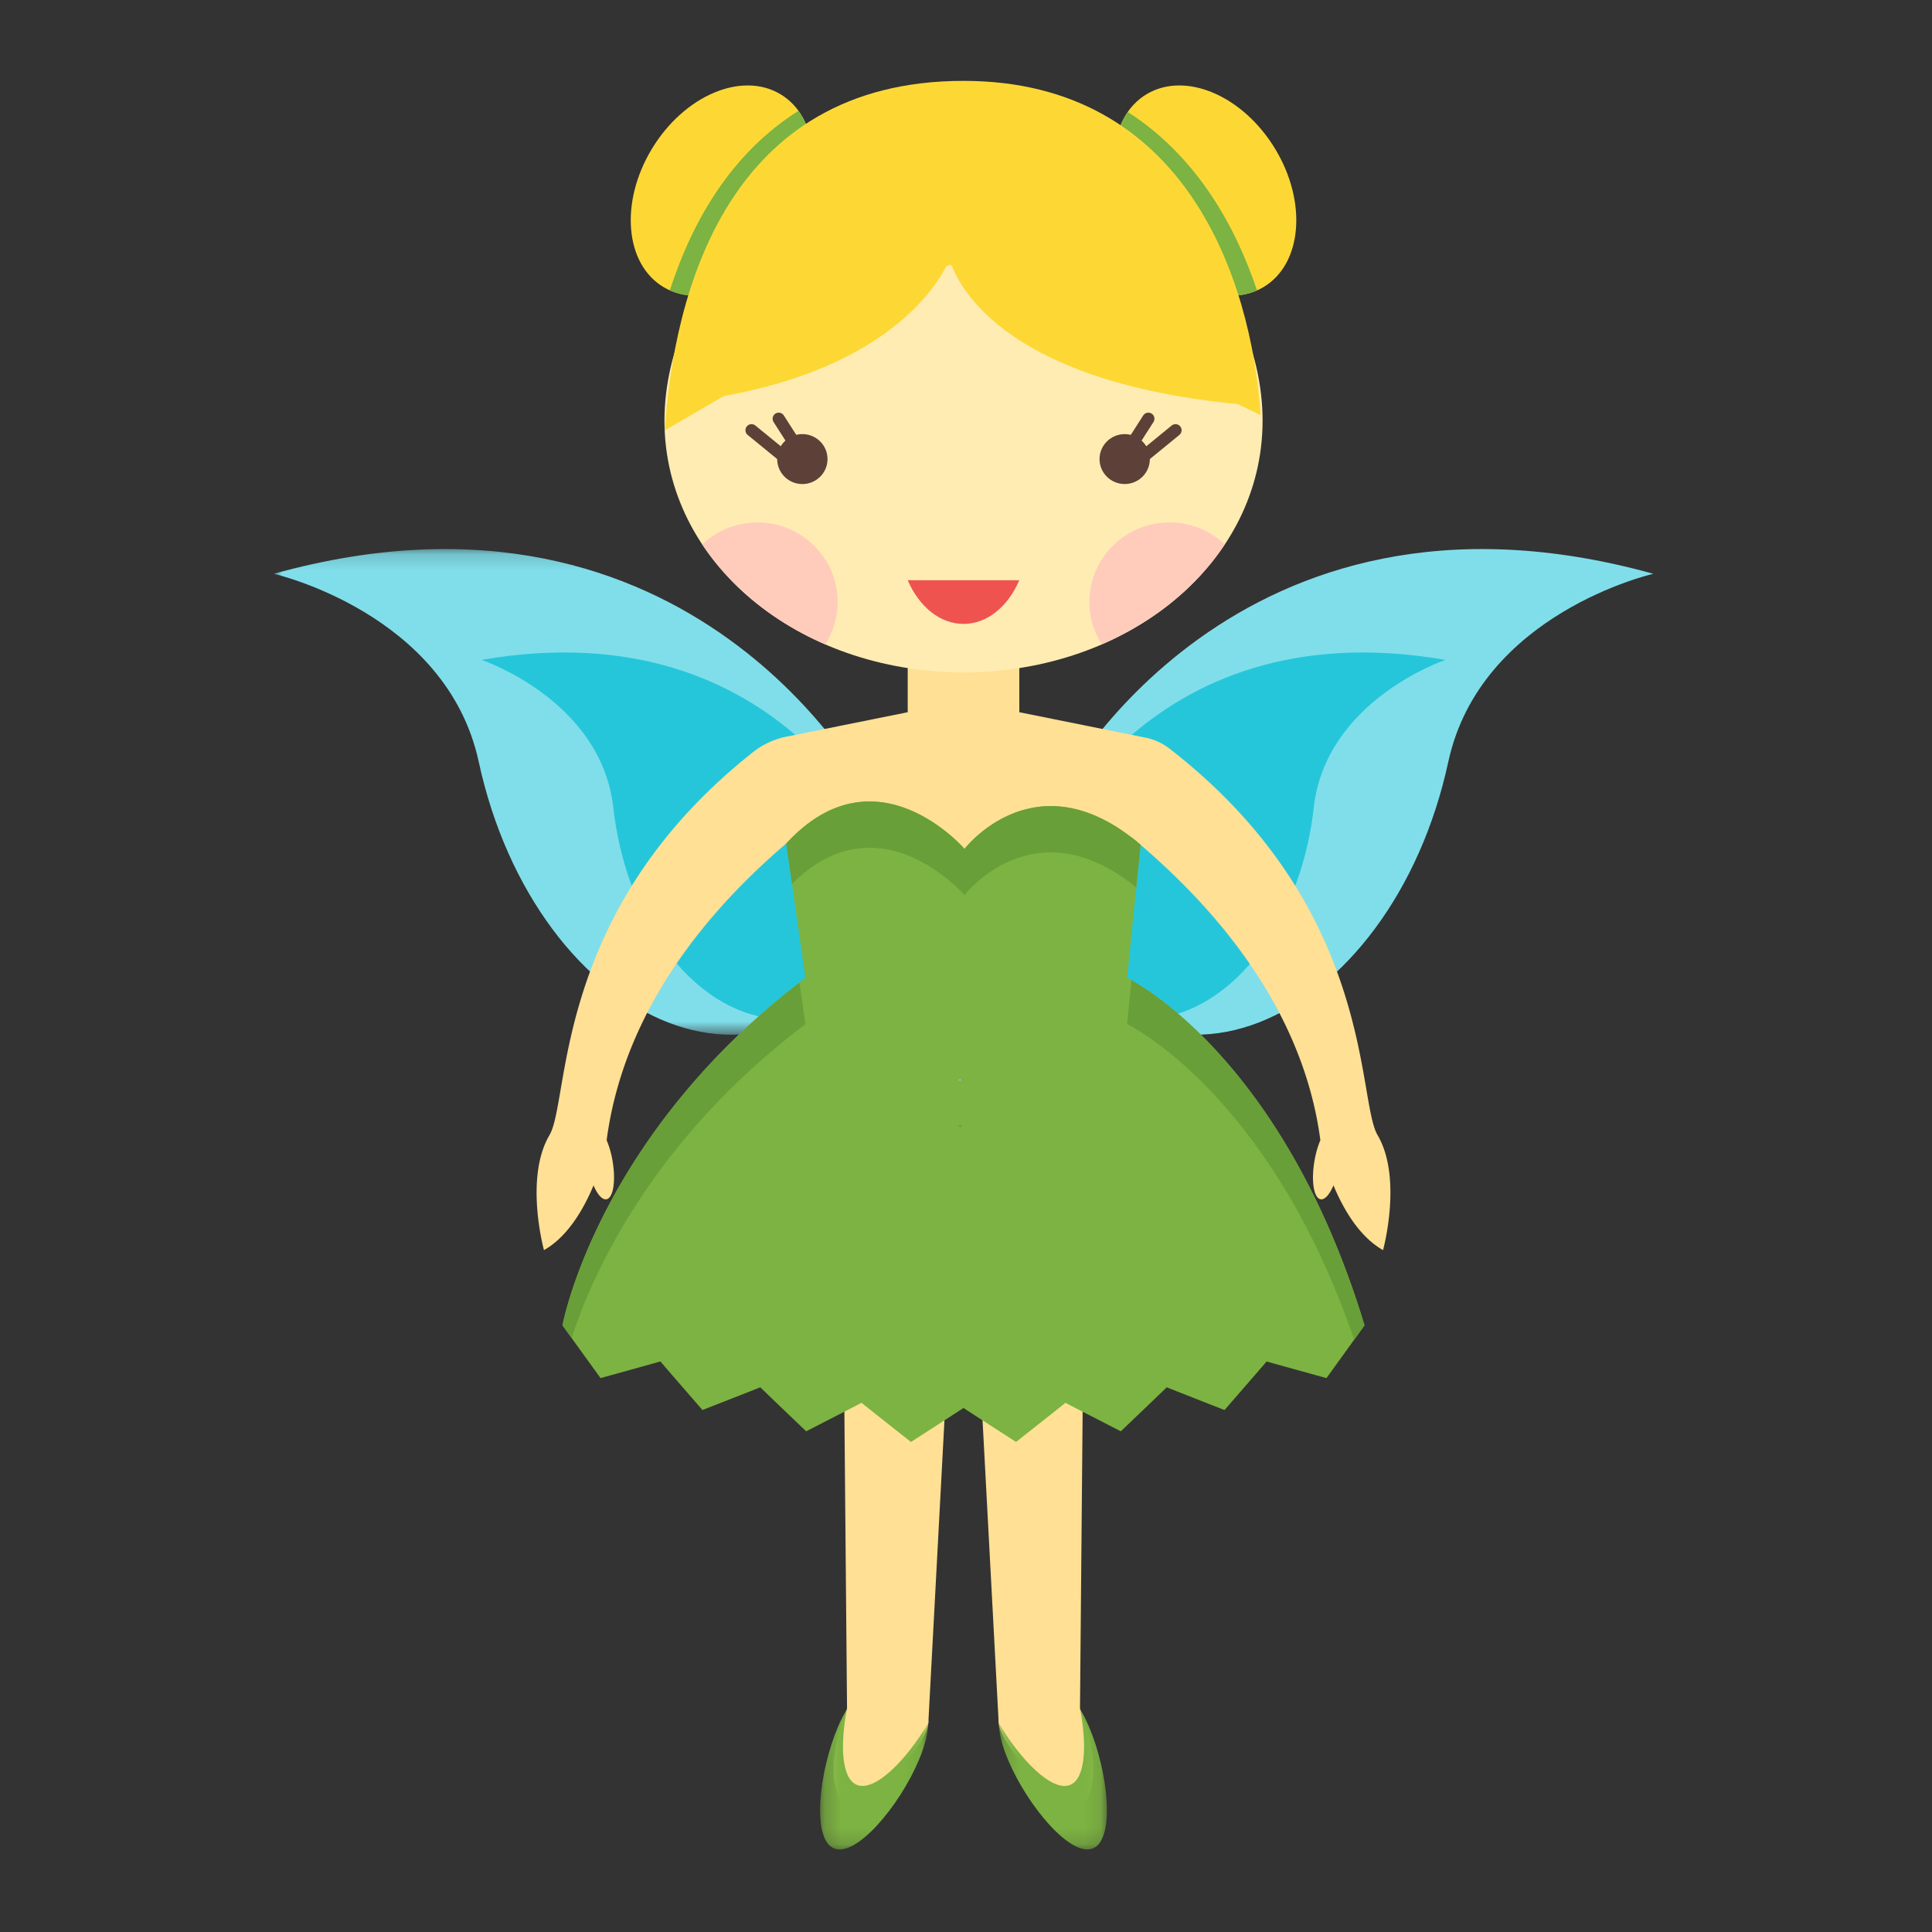 <svg xmlns="http://www.w3.org/2000/svg" xmlns:xlink="http://www.w3.org/1999/xlink" width="120" height="120"><rect width="100%" height="100%" fill="#333333" stroke="none"/><defs><path id="a" d="M0 .166h39.43V30.33H0z"/><path id="c" d="M.206.092h6.722V8.83H.206z"/><path id="e" d="M.176.092H6.9V8.83H.176z"/></defs><g fill="none" fill-rule="evenodd"><path fill="#FDD835" d="M48.465 5.845c2.404 1.432 2.73 5.276.73 8.587-2.002 3.31-5.574 4.834-7.978 3.402-2.404-1.431-2.73-5.276-.729-8.586 2.001-3.31 5.573-4.834 7.977-3.403m22.762 0c-2.404 1.432-2.73 5.276-.73 8.587 2.003 3.31 5.574 4.834 7.978 3.402 2.404-1.431 2.73-5.276.729-8.586-2.002-3.31-5.573-4.834-7.977-3.403"/><path fill="#7CB342" d="M41.605 18.03c2.387 1.067 5.692-.46 7.589-3.598 1.627-2.69 1.716-5.733.402-7.547-4.144 2.606-6.58 6.79-7.99 11.145M70.05 6.957c-1.262 1.822-1.158 4.82.448 7.475 1.893 3.132 5.19 4.66 7.576 3.604-1.446-4.316-3.949-8.467-8.024-11.079"/><path fill="#80DEEA" d="M65.78 49.167s10.805-20.78 36.912-13.527c0 0-10.735 2.431-12.736 11.68-3.515 16.25-18.953 24.062-26.695 8.55"/><path fill="#26C6DA" d="M64.611 53.167s6.165-15.477 25.173-12.18c0 0-7.429 2.478-8.183 9.169-1.327 11.756-11.701 18.376-18.294 7.936"/><g transform="translate(17 33.937)"><mask id="b" fill="#fff"><use xlink:href="#a"/></mask><path fill="#80DEEA" d="M36.912 15.23S26.106-5.55 0 1.702c0 0 10.735 2.432 12.736 11.681 3.515 16.25 18.953 24.062 26.695 8.55" mask="url(#b)"/></g><path fill="#26C6DA" d="M55.08 53.167s-6.165-15.477-25.172-12.18c0 0 7.429 2.478 8.184 9.169 1.326 11.756 11.7 18.376 18.293 7.936"/><path fill="#FFE094" d="m57.66 107.014-5.049-.877-.226-25.303h6.67z"/><path fill="#FFE094" d="M52.611 106.137s-2.171 5 .492 6.586c0 0 4.43-4.011 4.558-5.709.128-1.697-4.49-1.988-5.05-.877"/><g transform="translate(50.733 106.044)"><mask id="d" fill="#fff"><use xlink:href="#c"/></mask><path fill="#7CB342" d="M2.483 4.816c-.96-.4-1.043-2.52-.604-4.724-.193.322-.38.687-.56 1.112-1.2 2.829-1.638 6.98-.254 7.558 1.384.577 4.067-2.636 5.267-5.465.391-.925.573-1.691.596-2.327-1.347 2.29-3.323 4.315-4.445 3.846" mask="url(#d)"/></g><path fill="#FFE094" d="m62.03 107.014 5.05-.877.226-25.303h-6.671z"/><path fill="#FFE094" d="M67.08 106.137s2.171 5-.493 6.586c0 0-4.429-4.011-4.557-5.709-.13-1.697 4.49-1.988 5.05-.877"/><g transform="translate(61.853 106.044)"><mask id="f" fill="#fff"><use xlink:href="#e"/></mask><path fill="#7CB342" d="M4.622 4.816c.96-.4 1.042-2.52.604-4.724.192.322.38.687.56 1.112 1.2 2.829 1.638 6.98.253 7.558-1.384.577-4.067-2.636-5.266-5.465C.38 2.372.199 1.606.176.97 1.523 3.26 3.5 5.285 4.622 4.816" mask="url(#f)"/></g><path fill="#80DEEA" d="M59.46 67.032h.33l-.17.112z"/><path fill="#80DEEA" d="M59.46 67.032h.33l-.17.112z"/><path fill="#FFE094" d="M85.562 70.501c-1.305-2.215-.15-14.106-12.918-23.999a3.571 3.571 0 0 0-1.479-.682l-7.853-1.583v-5.826H56.38v5.826l-7.535 1.519a4.878 4.878 0 0 0-2.055.947c-12.496 9.853-11.365 21.598-12.66 23.798-1.574 2.67-.343 7.147-.343 7.147 1.493-.845 2.482-2.588 3.078-4.021.241.561.538.907.8.862.426-.072.595-1.146.379-2.398a5.797 5.797 0 0 0-.364-1.272c1.242-9.4 8.062-15.83 11.54-18.754l1.043 8.674h19.164l.873-8.73c3.478 2.923 10.468 9.41 11.71 18.81-.15.353-.28.79-.364 1.272-.217 1.252-.047 2.326.38 2.398.26.045.558-.3.799-.862.596 1.433 1.585 3.176 3.078 4.02 0 0 1.23-4.476-.342-7.146"/><path fill="#7CB342" d="M59.492 67.032h.303l-.155.111-.148-.11zm10.515-6.293.835-8.269c-6.492-5.55-10.934.257-10.934.257s-5.502-6.398-11.072-.335l1.19 8.347C37.08 70.55 34.938 82.316 34.938 82.316c-.013-.005 2.363 3.28 2.363 3.28s3.728-1.029 3.715-1.034a652.243 652.243 0 0 0 2.617 3.017s3.602-1.409 3.589-1.412a637.55 637.55 0 0 0 2.852 2.734s3.452-1.77 3.438-1.772c-.014 0 3.069 2.433 3.069 2.433s3.278-2.11 3.264-2.112c-.014 0 3.264 2.112 3.264 2.112s3.083-2.433 3.069-2.433c-.014.003 3.438 1.772 3.438 1.772s2.866-2.736 2.853-2.734c-.014.003 3.588 1.412 3.588 1.412s2.63-3.02 2.617-3.017c-.013.005 3.715 1.034 3.715 1.034s2.376-3.285 2.363-3.28C79.598 65.31 70.007 60.74 70.007 60.74z"/><path fill="#689F38" d="m50.025 63.607-.367-2.58C37.047 70.78 34.939 82.315 34.939 82.315c-.004-.001.237.335.565.791 1.236-3.809 4.883-12.194 14.521-19.5m9.615 6.406.154-.111h-.302zm10.367-6.405s8.837 4.22 14.105 19.604c.367-.509.645-.896.641-.895-4.642-15.313-12.877-20.541-14.471-21.431l-.275 2.722zm-10.099-8.012s4.321-5.639 10.666-.474l.268-2.65c-6.491-5.551-10.934.256-10.934.256s-5.502-6.398-11.072-.335l.357 2.504c5.445-5.42 10.715.7 10.715.7"/><path fill="#FFECB3" d="M78.421 26.131c0 8.805-8.316 15.63-18.575 15.63-10.259 0-18.575-6.825-18.575-15.63S49.587 8.622 59.846 8.622c10.259 0 18.575 8.704 18.575 17.509"/><path fill="#FDD835" d="M78.3 25.783c-.563-8.474-4.699-20.76-18.454-20.76-14.714 0-17.998 13.24-18.561 21.713l17.698-10.295L78.3 25.783z"/><path fill="#5D4037" d="M51.398 28.514c0 .856-.7 1.55-1.562 1.55a1.556 1.556 0 0 1-1.562-1.55c0-.856.699-1.55 1.562-1.55.862 0 1.562.694 1.562 1.55"/><path stroke="#5D4037" stroke-linecap="round" stroke-linejoin="round" stroke-width=".756" d="m49.826 28.288-1.46-2.28m.634 2.61-2.321-1.895"/><path fill="#5D4037" d="M68.294 28.514c0 .856.7 1.55 1.562 1.55.863 0 1.562-.694 1.562-1.55 0-.856-.7-1.55-1.562-1.55-.862 0-1.562.694-1.562 1.55"/><path stroke="#5D4037" stroke-linecap="round" stroke-linejoin="round" stroke-width=".756" d="m69.866 28.288 1.46-2.28m-.633 2.61 2.32-1.895"/><path fill="#EF5350" d="M56.38 36.037c.694 1.622 1.984 2.715 3.466 2.715 1.482 0 2.773-1.093 3.465-2.715h-6.93z"/><path fill="#FFCCBC" d="M47.046 32.45a4.98 4.98 0 0 0-3.428 1.362c1.766 2.663 4.428 4.82 7.644 6.211a4.889 4.889 0 0 0 .767-2.628c0-2.731-2.23-4.946-4.983-4.946m29.028 1.363a4.98 4.98 0 0 0-3.428-1.363c-2.752 0-4.984 2.214-4.984 4.946 0 .967.284 1.866.768 2.628 3.216-1.391 5.879-3.548 7.644-6.211"/><path fill="#FDD835" d="M42.264 24.982c14.204-1.552 16.72-8.917 16.72-8.917-18.724-4.773-16.72 8.917-16.72 8.917"/><path fill="#FDD835" d="M58.983 16.065S60.5 23.828 77.92 25.19c0 0-.587-15.311-18.938-9.126"/></g></svg>
